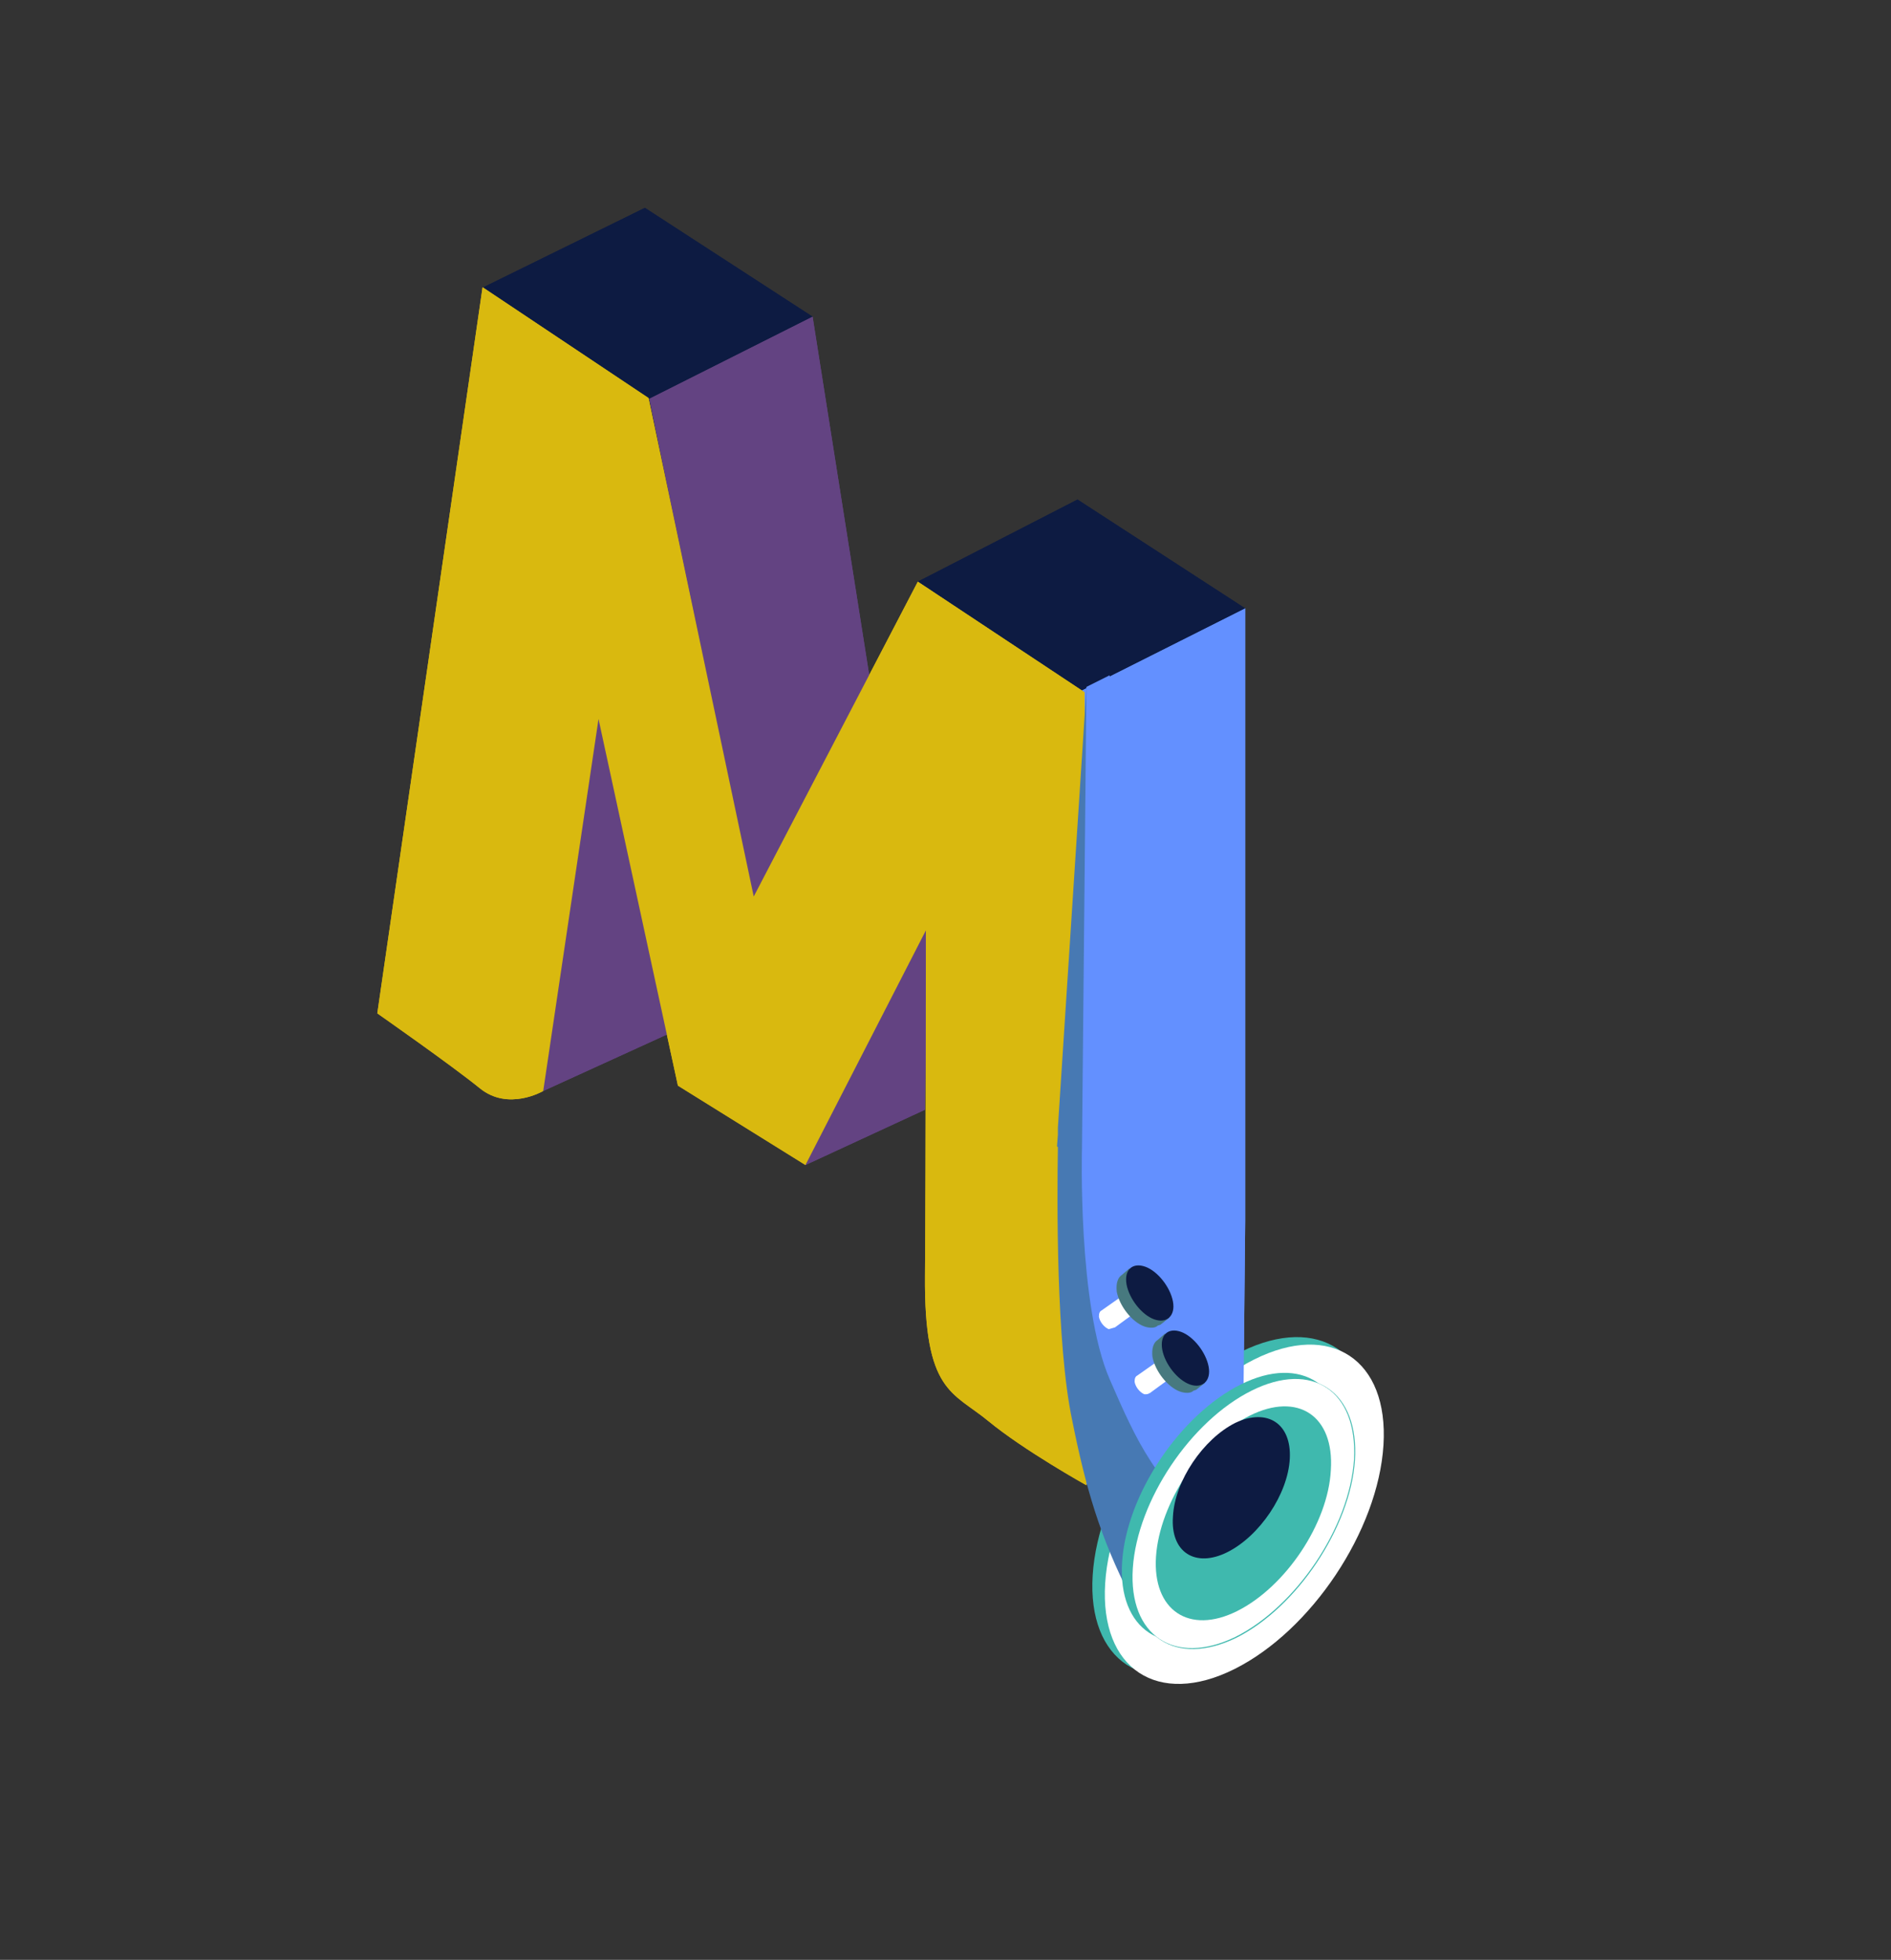 <?xml version="1.0" encoding="utf-8"?>
<!-- Generator: Adobe Illustrator 16.0.4, SVG Export Plug-In . SVG Version: 6.00 Build 0)  -->
<!DOCTYPE svg PUBLIC "-//W3C//DTD SVG 1.1//EN" "http://www.w3.org/Graphics/SVG/1.1/DTD/svg11.dtd">
<svg version="1.1" id="all" xmlns="http://www.w3.org/2000/svg" xmlns:xlink="http://www.w3.org/1999/xlink" x="0px" y="0px"
	 width="212px" height="219.7px" viewBox="0 0 212 219.7" style="enable-background:new 0 0 212 219.7;" xml:space="preserve">
<rect x="0" y="0" width="212" height="219.7" fill="#333333" stroke="none"/>
<style type="text/css">
<![CDATA[
	.st0{fill:#47797F;}
	.st1{fill:#4779B3;}
	.st2{display:inline;fill:#803675;}
	.st3{fill:#E2C000;}
	.st4{fill:#803675;}
	.st5{fill:#85ACFF;}
	.st6{fill:#F4571C;}
	.st7{display:inline;fill:#2A3297;}
	.st8{display:inline;fill:#FD858F;}
	.st9{display:inline;fill:#FFFFFF;}
	.st10{fill:#2A3297;}
	.st11{fill:#FD858F;}
	.st12{fill:#FEFFFF;}
	.st13{fill:#FFFFFF;}
	.st14{fill:#634382;}
	.st15{fill:#6390FF;}
	.st16{display:inline;fill:#D47513;}
	.st17{fill:#0000A6;}
	.st18{display:inline;fill:#3FB9AE;}
	.st19{fill:#D2B8B5;}
	.st20{fill:#D47513;}
	.st21{fill:#D9B90F;}
	.st22{fill:#3FB9AE;}
	.st23{display:none;}
	.st24{display:inline;fill:#47797F;}
	.st25{fill:#0D1B42;}
	.st26{fill:#0F1D42;}
	.st27{fill:#0F1D44;}
	.st28{fill:#DDBA18;}
	.st29{fill:none;stroke:#000000;stroke-width:1.126;stroke-linecap:round;stroke-miterlimit:10;}
]]>
</style>
<g id="m3-anim2">
</g>
<g id="m3-anim1" class="st23">
</g>
<g id="m2-anim2">
	<polygon class="st25" points="139.6,68.2 121.3,77.4 102.9,65.2 120.8,56 	"/>
	<polygon class="st25" points="91.1,35.5 72.8,44.7 54.2,32.2 72.3,23.3 	"/>
	<polyline class="st14" points="72.8,44.7 91.1,35.5 97.8,77.9 85.1,104.3 72.8,44.7 	"/>
	<polyline class="st14" points="90.3,130.6 103.7,124.4 104,103.2 89.9,127.6 90.3,130.6 	"/>
	<polyline class="st14" points="60.9,122.3 75.8,115.5 67.6,76.3 60.2,91 60.7,122.4 60.7,122.4 	"/>
	<polygon class="st15" points="121.3,77.4 121.8,166.4 139.4,157.2 139.6,136.9 139.6,68.2 	"/>
	<path class="st21" d="M121.6,77.6l0.2,88.9c0,0-7-3.9-11-7.2c-4-3.3-7.2-3.2-7.1-16.3c0.1-13.1,0.1-38.7,0.1-38.7l-13.5,26.3
		L76,121.7l-8.9-41.1l-6.2,41.7c0,0-3.9,2.3-7.1-0.3c-3.2-2.6-11.5-8.4-11.5-8.4l11.8-81.4l18.6,12.4l11.8,55.9l18.4-35.3
		L121.6,77.6z"/>
	<path class="st1" d="M141.6,171.6c-6.9-4.9-12.8-8.2-15.7-14.9c-3.9-9-4.1-16.9-3.8-26.2l2.1-2l-1.5-51.9l-0.9,0.4l-3.2,49.3l0,0
		c0,0,0,0.3,0,0.8l-0.1,1.3l0.1,0.1c-0.1,5.9-0.2,22.1,1.6,30.6c1.6,7.5,3.2,13.1,6.6,19.9c3.8,7.5,13.1,0.8,13.1,0.8l5.5-5.7
		C144.7,173.7,143.6,173,141.6,171.6z"/>
	<path class="st1" d="M145.8,173.7l-0.4,0.4C147.2,175.1,145.8,173.7,145.8,173.7z"/>
	<path class="st15" d="M151.2,160.6c-0.5-8.4-16.7,1.8-22.6-7c-6-8.9-4.8-17.5-4.4-24.9l4.4,0l-4.2-53l-2.6,1.3l-0.5,51.7
		c0,0-0.5,17.6,3.1,25.9c3,6.9,5.3,12.1,12.2,17c6.9,4.9,6.7,4.7,6.7,4.7l5.5-5.1C148.8,171.2,151.6,166.8,151.2,160.6z"/>
	<path class="st22" d="M139.2,151.5c-8.6,4.3-16.1,15.5-16.7,25.1c-0.6,9.6,5.9,13.9,14.5,9.6c8.6-4.2,16.1-15.5,16.7-25.1
		C154.3,151.6,147.8,147.3,139.2,151.5z"/>
	<path class="st13" d="M140.6,152.4c-8.6,4.3-16.1,15.5-16.7,25.1c-0.6,9.6,5.9,13.9,14.5,9.6c8.6-4.3,16.1-15.5,16.7-25.1
		C155.7,152.4,149.2,148.1,140.6,152.4z"/>
	<path class="st22" d="M140.4,155.9c-6.8,3.4-12.8,12.4-13.3,20c-0.5,7.6,4.7,11,11.5,7.7c6.8-3.4,12.8-12.4,13.3-19.9
		C152.4,156,147.2,152.5,140.4,155.9z"/>
	<path class="st25" d="M138.6,157.3c-4.5,2.2-8.5,8.2-8.8,13.3c-0.3,5.1,3.1,7.3,7.7,5.1c4.5-2.3,8.5-8.2,8.8-13.3
		C146.6,157.4,143.1,155.1,138.6,157.3z"/>
	<path class="st0" d="M127.3,149.9l1-0.8l-0.6-0.7c0-0.1,0-0.2,0-0.3c-0.3-1.6-1.7-3.4-3.1-3.9c-0.1,0-0.2-0.1-0.4-0.1l-0.4-0.5
		l-0.8,0.7l0,0c-0.5,0.3-0.7,1-0.6,1.9c0.3,1.6,1.7,3.4,3.1,3.9c0.6,0.2,1.2,0.2,1.5-0.1l0,0L127.3,149.9
		C127.3,149.9,127.3,149.9,127.3,149.9z"/>
	<path class="st25" d="M128.7,147.3c-0.3-1.6-1.7-3.4-3.1-3.9c-1.4-0.5-2.4,0.3-2.1,2c0.3,1.6,1.7,3.4,3.1,3.9
		C128,149.8,129,148.9,128.7,147.3z"/>
	<path class="st0" d="M131.4,157.4l1-0.8l-0.6-0.7c0-0.1,0-0.2,0-0.3c-0.3-1.6-1.7-3.4-3.1-3.9c-0.1,0-0.2-0.1-0.4-0.1L128,151
		l-0.8,0.7l0,0c-0.5,0.3-0.7,1-0.6,1.9c0.3,1.6,1.7,3.4,3.1,3.9c0.6,0.2,1.2,0.2,1.5-0.1l0,0L131.4,157.4
		C131.4,157.4,131.4,157.4,131.4,157.4z"/>
	<path class="st25" d="M132.8,154.8c-0.3-1.6-1.7-3.4-3.1-3.9c-1.4-0.5-2.4,0.3-2.1,2c0.3,1.6,1.7,3.4,3.1,3.9
		C132.1,157.3,133.1,156.4,132.8,154.8z"/>
</g>
<g id="m2-anim1">
	<polygon class="st25" points="139.6,68.2 121.3,77.4 102.9,65.2 120.8,56 	"/>
	<polygon class="st25" points="91.1,35.5 72.8,44.7 54.2,32.2 72.3,23.3 	"/>
	<polyline class="st14" points="72.8,44.7 91.1,35.5 97.8,77.9 85.1,104.3 72.8,44.7 	"/>
	<polyline class="st14" points="90.3,130.6 103.7,124.4 104,103.2 89.9,127.6 90.3,130.6 	"/>
	<polyline class="st14" points="60.9,122.3 75.8,115.5 67.6,76.3 60.2,91 60.7,122.4 60.7,122.4 	"/>
	<polygon class="st15" points="121.3,77.4 121.8,166.4 139.4,157.2 139.6,136.9 139.6,68.2 	"/>
	<path class="st21" d="M121.6,77.6l0.2,88.9c0,0-7-3.9-11-7.2c-4-3.3-7.2-3.2-7.1-16.3c0.1-13.1,0.1-38.7,0.1-38.7l-13.5,26.3
		L76,121.7l-8.9-41.1l-6.2,41.7c0,0-3.9,2.3-7.1-0.3c-3.2-2.6-11.5-8.4-11.5-8.4l11.8-81.4l18.6,12.4l11.8,55.9l18.4-35.3
		L121.6,77.6z"/>
	<path id="_x3C_Path_x3E__5_" class="st1" d="M141.6,171.6c2,1.4,3.1,2.2,3.8,2.6l-5.5,5.7c0,0-9.3,6.8-13.1-0.8
		c-3.5-6.8-5.1-12.4-6.6-19.9c-1.8-8.5-1.7-24.7-1.6-30.6l-0.1-0.1l0.1-1.3c0-0.5,0-0.8,0-0.8l0,0l3.2-49.3l0.9-0.4l1.5,51.9l-2.1,2
		c-0.3,9.3-0.1,17.2,3.8,26.2C128.8,163.4,134.7,166.7,141.6,171.6z M145.8,173.7l-0.4,0.4C147.2,175.1,145.8,173.7,145.8,173.7z"/>
	<path class="st15" d="M151.2,160.6c-0.5-8.4-16.7,1.8-22.6-7c-6-8.9-4.8-17.5-4.4-24.9l4.4,0l-4.2-53l-2.6,1.3l-0.5,51.7
		c0,0-0.5,17.6,3.1,25.9c3,6.9,5.3,12.1,12.2,17c6.9,4.9,6.7,4.7,6.7,4.7l5.5-5.1C148.8,171.2,151.6,166.8,151.2,160.6z"/>
	<path class="st22" d="M139.1,155.2c-6.8,3.4-12.8,12.3-13.3,19.9c-0.5,7.6,4.7,11,11.5,7.6c6.8-3.4,12.8-12.3,13.3-19.9
		C151.1,155.3,145.9,151.8,139.1,155.2z"/>
	<path class="st13" d="M140.3,155.9c-6.8,3.4-12.8,12.3-13.3,19.9c-0.5,7.6,4.7,11,11.5,7.7c6.8-3.4,12.8-12.3,13.3-19.9
		C152.2,155.9,147.1,152.5,140.3,155.9z"/>
	<path class="st22" d="M140.1,158.7c-5.4,2.7-10.1,9.8-10.5,15.8c-0.4,6,3.7,8.8,9.1,6.1c5.4-2.7,10.2-9.8,10.5-15.8
		C149.6,158.7,145.5,156,140.1,158.7z"/>
	<path class="st25" d="M138.5,159.5c-3.6,1.8-6.8,6.5-7,10.5c-0.3,4,2.5,5.8,6.1,4c3.6-1.8,6.8-6.5,7-10.5
		C144.8,159.6,142.1,157.8,138.5,159.5z"/>
	<path class="st13" d="M125,148.8l2.6-1.9l-1.4-1.9l-2.7,1.9l0,0c-0.2,0.1-0.3,0.3-0.3,0.7c0.1,0.6,0.6,1.2,1.1,1.4
		C124.6,148.9,124.7,148.9,125,148.8L125,148.8L125,148.8C124.9,148.8,125,148.8,125,148.8z"/>
	<path class="st0" d="M130.1,148.5l1-0.8l-0.6-0.7c0-0.1,0-0.2,0-0.3c-0.3-1.6-1.7-3.4-3.1-3.9c-0.1,0-0.2-0.1-0.4-0.1l-0.4-0.5
		l-0.8,0.7l0,0c-0.5,0.3-0.7,1-0.6,1.9c0.3,1.6,1.7,3.4,3.1,3.9c0.6,0.2,1.2,0.2,1.5-0.1l0,0L130.1,148.5
		C130.1,148.5,130.1,148.5,130.1,148.5z"/>
	<path class="st25" d="M131.5,145.9c-0.3-1.6-1.7-3.4-3.1-3.9c-1.4-0.5-2.4,0.3-2.1,2c0.3,1.6,1.7,3.4,3.1,3.9
		C130.8,148.4,131.8,147.5,131.5,145.9z"/>
	<path class="st13" d="M129,156.1l2.6-1.9l-1.4-1.9l-2.7,1.9l0,0c-0.2,0.1-0.3,0.3-0.3,0.7c0.1,0.6,0.6,1.2,1.1,1.4
		C128.6,156.3,128.7,156.3,129,156.1L129,156.1L129,156.1C128.9,156.2,129,156.2,129,156.1z"/>
	<path class="st0" d="M134.1,155.8l1-0.8l-0.6-0.7c0-0.1,0-0.2,0-0.3c-0.3-1.6-1.7-3.4-3.1-3.9c-0.1,0-0.2-0.1-0.4-0.1l-0.4-0.5
		l-0.8,0.7l0,0c-0.5,0.3-0.7,1-0.6,1.9c0.3,1.6,1.7,3.4,3.1,3.9c0.6,0.2,1.2,0.2,1.5-0.1l0,0L134.1,155.8
		C134.1,155.8,134.1,155.8,134.1,155.8z"/>
	<path class="st25" d="M135.5,153.2c-0.3-1.6-1.7-3.4-3.1-3.9c-1.4-0.5-2.4,0.3-2.1,2c0.3,1.6,1.7,3.4,3.1,3.9
		C134.8,155.7,135.8,154.8,135.5,153.2z"/>
</g>
<g id="c-anim1">
</g>
<g id="c-anim2">
</g>
<g id="m1-anim1">
</g>
<g id="m1-anim2" class="st23">
</g>
<g id="g-anim1">
</g>
<g id="g-anim2">
</g>
</svg>
